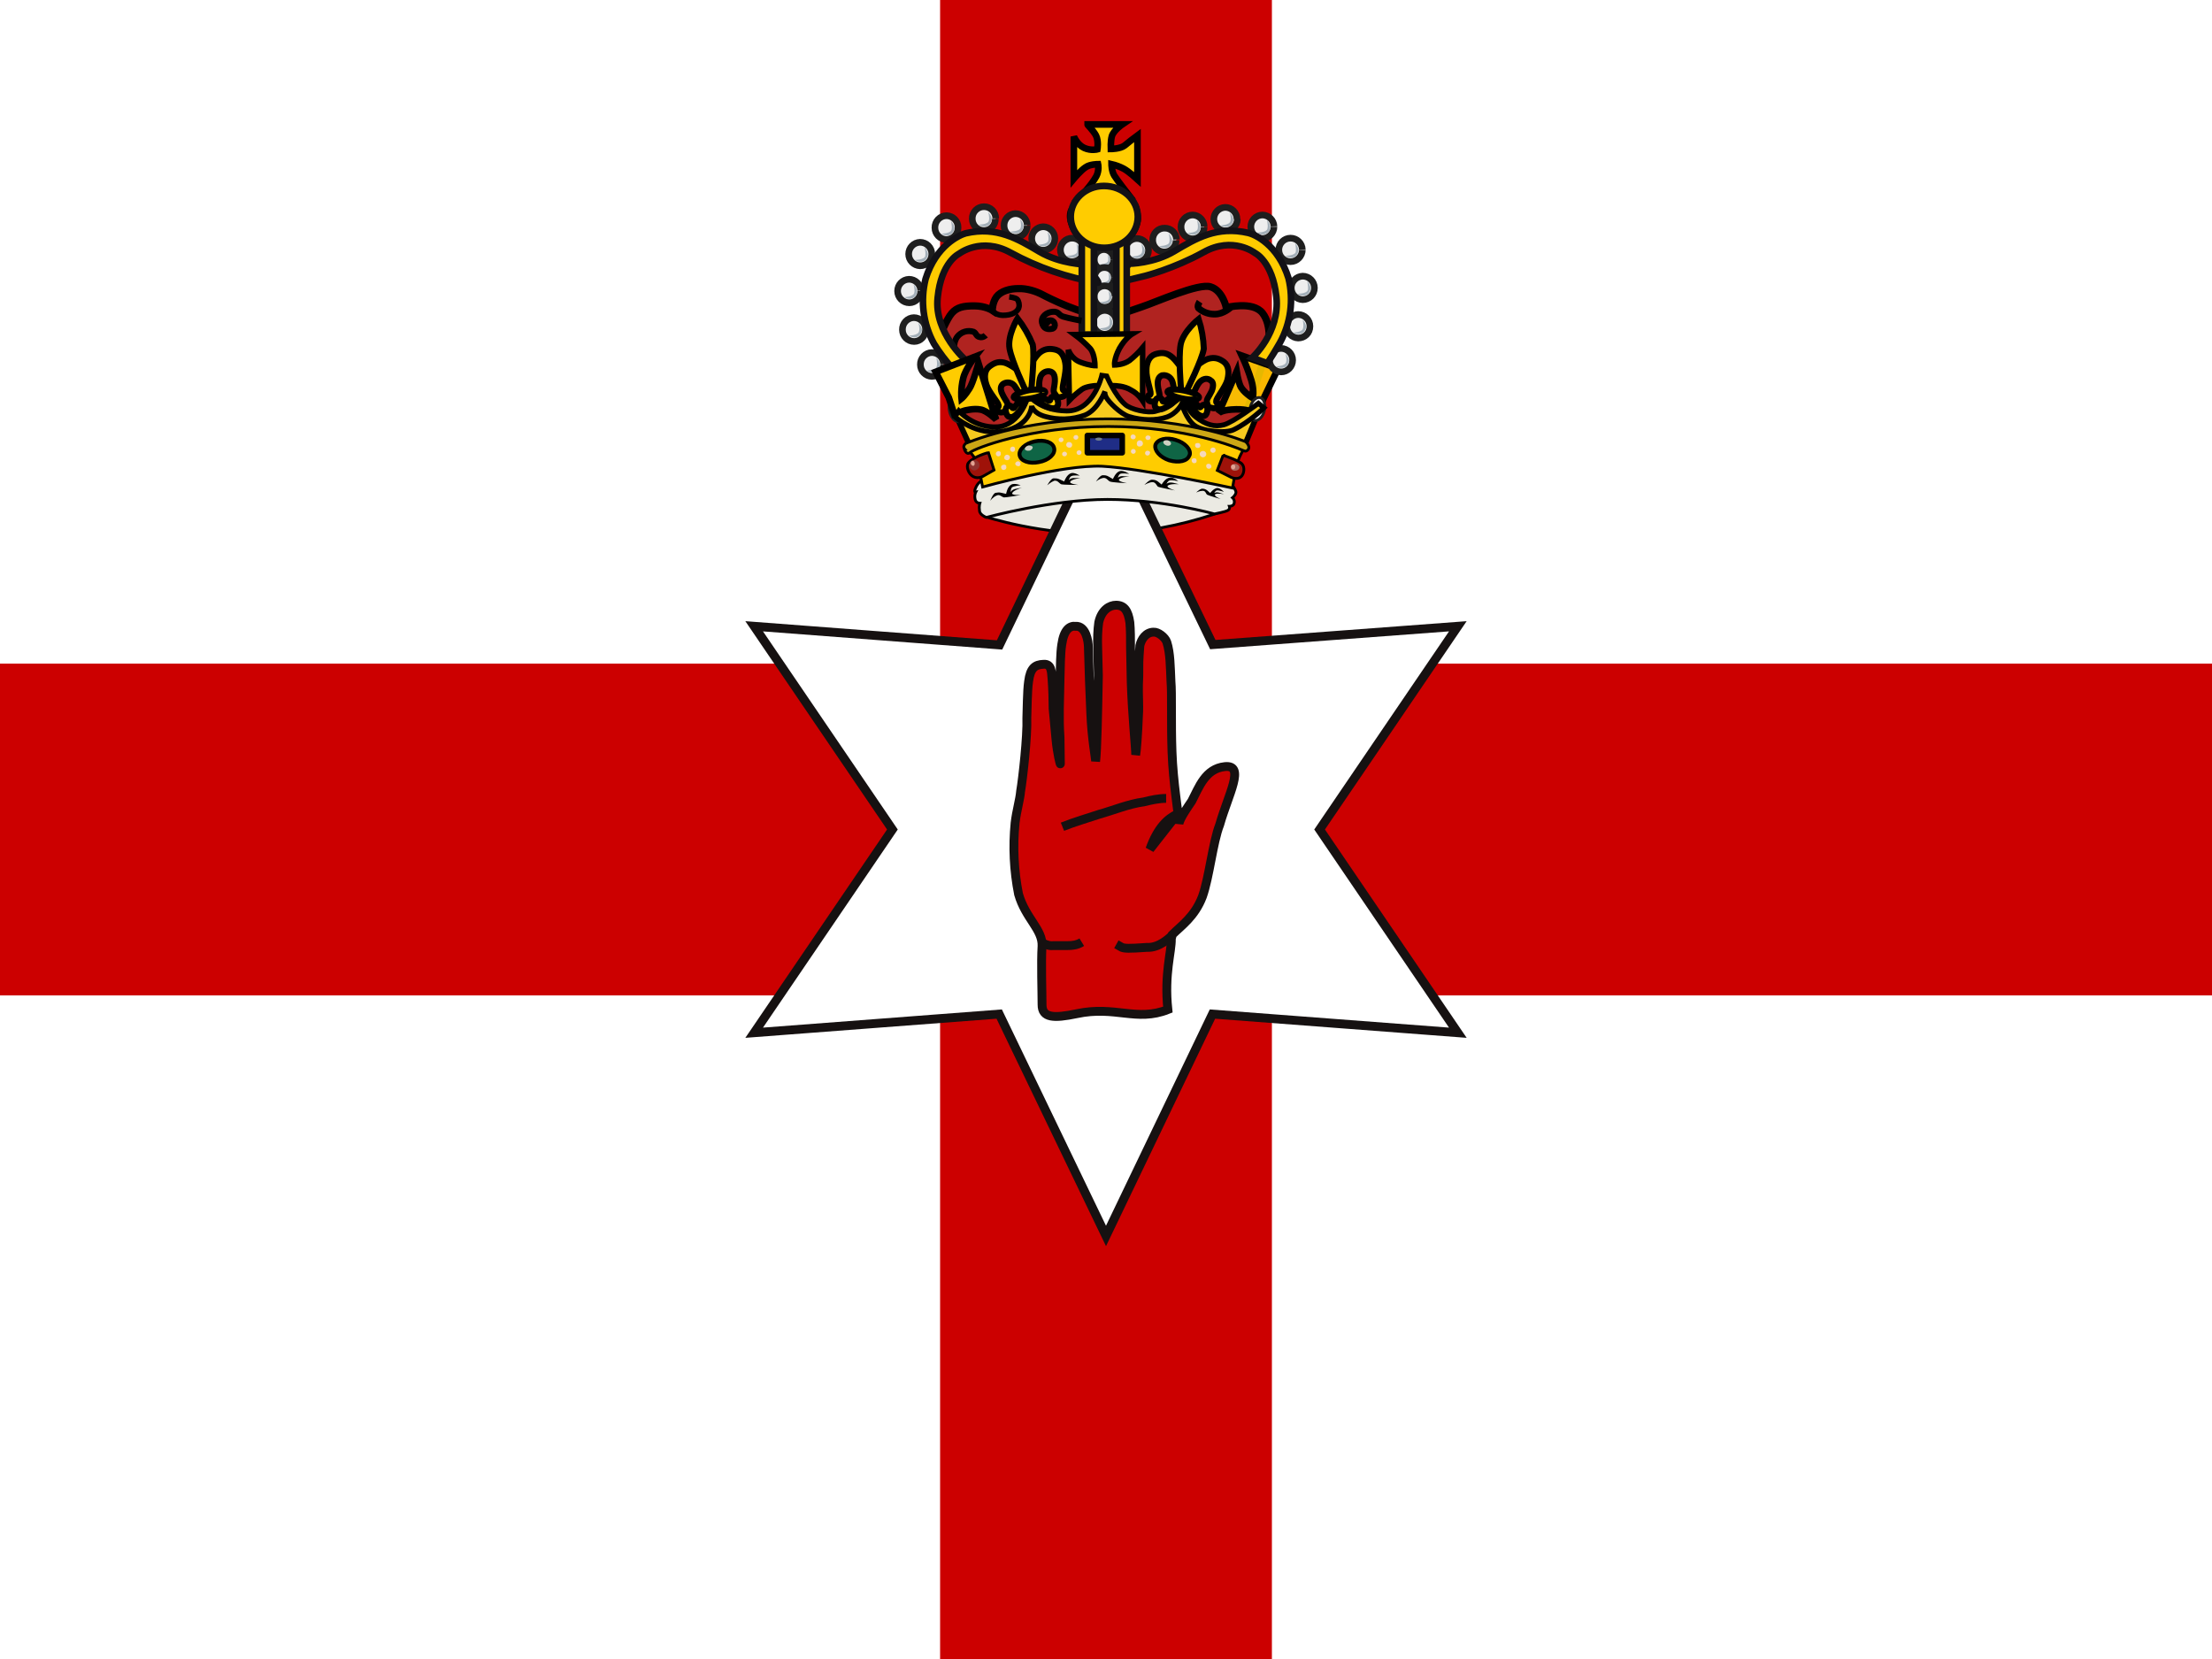 <?xml version="1.0" encoding="UTF-8"?>
<svg width="200px" height="150px" viewBox="0 0 200 150" version="1.1" xmlns="http://www.w3.org/2000/svg" xmlns:xlink="http://www.w3.org/1999/xlink">
    <!-- Generator: Sketch 52.5 (67469) - http://www.bohemiancoding.com/sketch -->
    <title>gb-nir</title>
    <desc>Created with Sketch.</desc>
    <g id="Flags" stroke="none" stroke-width="1" fill="none" fill-rule="evenodd">
        <g id="Europe" transform="translate(-730, -650)">
            <g id="gb-nir" transform="translate(730, 650)">
                <rect id="Rectangle" fill="#FFFFFF" fill-rule="nonzero" x="0" y="0" width="200" height="150"></rect>
                <rect id="Rectangle" fill="#FFFFFF" x="0" y="0" width="1" height="1"></rect>
                <rect id="a" fill="#CC0000" x="0" y="60" width="200" height="30"></rect>
                <g id="a-link" transform="translate(100, 75) rotate(90) translate(-100, -75) translate(25, 60)" fill="#CC0000">
                    <rect id="a" x="0" y="0" width="150" height="30"></rect>
                </g>
                <path d="M111,45.812 C111.938,44.312 111.375,43.312 109.938,43.031 C109.938,43.031 105.281,44.531 100.25,44.688 C95.25,44.844 89.312,43.438 89.312,43.438 C88.219,44.094 88.469,45.688 89,46.688 C89,46.688 94.25,48.438 100.25,48.25 C103.45,48.114 106.615,47.536 109.656,46.531 C110.812,46.156 111,45.844 111,45.812 Z" id="Path" stroke="#000000" stroke-width="0.25" fill="#EBEAE3"></path>
                <polygon id="Path" stroke="#161111" stroke-width="0.8" fill="#FFFFFF" points="100 111.75 90.344 91.688 68.188 93.375 80.688 75 68.188 56.625 90.375 58.312 100 38.281 109.656 58.281 131.812 56.625 119.312 75 131.812 93.375 109.625 91.688"></polygon>
                <path d="M99.844,38.188 C111.969,40.188 111.531,40.75 111.531,40.75 L114.688,31.312 C114.688,31.312 115.031,29.438 114.156,28.312 C113.281,27.188 110.875,27.812 110.875,27.812 C110.875,27.812 110.562,26.281 109.469,25.938 C108.406,25.562 104.469,27.344 103.219,27.75 C101.969,28.156 101.344,28.531 99.625,28.5 C97.906,28.5 94.812,26.938 94.219,26.625 C93.688,26.344 92.844,26.062 92.062,26.094 C91.312,26.094 90.5,26.312 90.094,26.844 C89.719,27.375 89.719,28.062 89.719,28.062 C89.719,28.062 89.094,27.656 88.094,27.656 C87.094,27.656 86.531,27.781 86.062,28.312 C85.594,28.844 85,30.344 85,30.344 L86.125,32.906 L86.188,36.438 L88.531,40.188 L99.844,38.188 Z" id="Path" stroke="#000000" stroke-width="0.65" fill="#B02320"></path>
                <path d="M111.156,43.531 C111.156,43.531 111.781,44.25 111.75,44.531 C111.719,44.781 111.438,45 111.438,45 C111.438,45 111.656,45.188 111.594,45.469 C111.562,45.781 111.156,45.781 111.156,45.781 C111.156,45.781 111.25,46.031 111,46.156 C110.781,46.281 109.812,46.469 109.812,46.469 C109.812,46.469 105.125,45.156 100.125,45.156 C95.125,45.156 89.188,46.781 89.188,46.781 C89.188,46.781 88.562,46.562 88.562,46.156 C88.5,45.781 88.594,45.5 88.594,45.5 C88.594,45.5 88.281,45.5 88.188,45.219 C88.062,44.812 88.219,44.5 88.219,44.5 C88.219,44.5 88,44.562 88.25,44.031 C88.438,43.625 88.719,43.5 88.719,43.5 C88.719,43.5 93.969,41.625 99.969,41.594 C105.938,41.594 111.156,43.469 111.156,43.531 Z" id="Path" stroke="#000000" stroke-width="0.25" fill="#EBEAE3"></path>
                <path d="M86.312,31.719 C86.312,31.719 86.125,31.031 86.562,30.438 C86.913,29.999 87.498,29.825 88.031,30 C88.281,30.125 88.25,30.406 88.562,30.469 C88.875,30.562 89.125,30.312 89.125,30.312" id="Path" stroke="#000000" stroke-width="0.55"></path>
                <path d="M115.562,33.312 L113.75,37.062 L113.031,37.188 C113.031,37.188 112.594,36.938 111.344,37.031 C110.469,37.094 110.188,37.344 110.188,37.344 L111.812,33.594 C111.812,33.594 111.938,34.375 112.125,34.844 C112.375,35.469 113.281,36 113.281,36 C113.281,36 113.406,35.281 113.156,34.438 C112.918,33.658 112.626,32.895 112.281,32.156 L115.562,33.312 Z" id="Path" stroke="#000000" stroke-width="0.6" fill-opacity="0.9" fill="#FFCC00"></path>
                <polygon id="Path" stroke="#121116" stroke-width="0.6" fill="#121116" stroke-linejoin="round" points="98.906 21.625 100.938 21.625 100.938 30.281 98.906 30.281"></polygon>
                <path d="M86.438,37.562 L87.719,40.375 C87.719,40.375 93.312,38.188 99.875,38.25 C109.719,38.312 112.531,40.281 112.531,40.281 L113.969,36.812 L112.875,37.438 L111.75,38.156 L110.5,38.625 L108.938,38.531 L107.562,37.531 L106.875,36.062 L105.719,37.125 L103.656,37.562 L101.656,37.062 L99.906,34.844 C99.906,34.844 98.594,37.312 96.906,37.469 C94.5,37.656 93.125,36.312 93.125,36.312 C93.125,36.312 92.219,38.312 90.75,38.656 C88.406,39.25 86.469,37.562 86.438,37.562 Z" id="Path" stroke="#000000" stroke-width="0.5" fill="#F6CA1F"></path>
                <g id="Group" transform="translate(80.938, 18.438)">
                    <path d="M27.938,2.094 C27.938,2.656 27.5,3.156 26.906,3.156 C26.624,3.156 26.354,3.044 26.155,2.845 C25.956,2.646 25.844,2.376 25.844,2.094 C25.835,1.807 25.944,1.528 26.144,1.322 C26.344,1.116 26.619,1 26.906,1 C27.481,1.017 27.938,1.488 27.938,2.062" id="Path" stroke="#1E1E1E" stroke-width="0.6" fill="#EEEEEE" stroke-linejoin="round"></path>
                    <path d="M26.406,2.625 C26.406,2.625 27.25,2.625 27.344,2.281 C27.438,1.906 27.281,1.469 27.281,1.469 C27.281,1.469 27.688,1.906 27.594,2.25 C27.469,2.594 27.344,2.688 27.062,2.781 C26.842,2.805 26.621,2.749 26.438,2.625 L26.406,2.625 Z" id="Path" fill="#A3AFB8"></path>
                    <path d="M25.406,3.281 C25.406,3.844 24.938,4.344 24.344,4.344 C24.062,4.344 23.792,4.232 23.592,4.033 C23.393,3.833 23.281,3.563 23.281,3.281 C23.273,2.989 23.385,2.705 23.592,2.498 C23.799,2.291 24.082,2.179 24.375,2.188 C24.95,2.187 25.421,2.644 25.438,3.219" id="Path" stroke="#1E1E1E" stroke-width="0.6" fill="#EEEEEE" stroke-linejoin="round"></path>
                    <path d="M23.844,3.812 C23.844,3.812 24.719,3.812 24.781,3.469 C24.875,3.125 24.719,2.656 24.719,2.656 C24.719,2.656 25.125,3.125 25.031,3.469 C24.906,3.781 24.781,3.906 24.5,3.969 C24.28,3.992 24.058,3.937 23.875,3.812 L23.844,3.812 Z" id="Path" fill="#A3AFB8"></path>
                    <path d="M30.938,1.375 C30.938,1.969 30.438,2.438 29.875,2.438 C29.288,2.438 28.812,1.962 28.812,1.375 C28.812,0.8 29.269,0.329 29.844,0.312 C30.431,0.312 30.906,0.788 30.906,1.375" id="Path" stroke="#1E1E1E" stroke-width="0.6" fill="#EEEEEE" stroke-linejoin="round"></path>
                    <path d="M29.375,1.938 C29.375,1.938 30.219,1.938 30.312,1.562 C30.406,1.219 30.25,0.781 30.25,0.781 C30.25,0.781 30.656,1.219 30.562,1.562 C30.438,1.906 30.312,2 30.031,2.062 C29.815,2.095 29.594,2.051 29.406,1.938 L29.375,1.938 Z" id="Path" fill="#A3AFB8"></path>
                    <path d="M34.25,2.062 C34.25,2.625 33.781,3.125 33.219,3.125 C32.632,3.125 32.156,2.649 32.156,2.062 C32.156,1.476 32.632,1 33.219,1 C33.781,1.016 34.234,1.469 34.25,2.031" id="Path" stroke="#1E1E1E" stroke-width="0.6" fill="#EEEEEE" stroke-linejoin="round"></path>
                    <path d="M32.719,2.594 C32.719,2.594 33.562,2.594 33.656,2.25 C33.75,1.875 33.594,1.438 33.594,1.438 C33.594,1.438 34,1.875 33.906,2.25 C33.781,2.562 33.656,2.656 33.375,2.75 C33.144,2.781 32.911,2.725 32.719,2.594 Z" id="Path" fill="#A3AFB8"></path>
                    <path d="M36.812,4.156 C36.812,4.719 36.344,5.219 35.75,5.219 C35.163,5.219 34.688,4.743 34.688,4.156 C34.688,3.569 35.163,3.094 35.75,3.094 C36.325,3.094 36.796,3.55 36.812,4.125" id="Path" stroke="#1E1E1E" stroke-width="0.6" fill="#EEEEEE" stroke-linejoin="round"></path>
                    <path d="M35.281,4.688 C35.281,4.688 36.125,4.688 36.219,4.344 C36.281,4 36.156,3.531 36.156,3.531 C36.156,3.531 36.562,4 36.438,4.344 C36.312,4.656 36.219,4.781 35.906,4.844 C35.719,4.875 35.438,4.812 35.281,4.688 Z" id="Path" fill="#A3AFB8"></path>
                    <path d="M37.906,7.594 C37.906,8.188 37.438,8.656 36.844,8.656 C36.269,8.639 35.812,8.169 35.812,7.594 C35.812,7.019 36.269,6.548 36.844,6.531 C37.431,6.531 37.906,7.007 37.906,7.594" id="Path" stroke="#1E1E1E" stroke-width="0.6" fill="#EEEEEE" stroke-linejoin="round"></path>
                    <path d="M36.375,8.125 C36.375,8.125 37.219,8.125 37.312,7.781 C37.375,7.438 37.25,6.969 37.25,6.969 C37.25,6.969 37.656,7.438 37.531,7.781 C37.406,8.094 37.312,8.219 37,8.281 C36.78,8.305 36.558,8.249 36.375,8.125 Z" id="Path" fill="#A3AFB8"></path>
                    <path d="M37.5,11.062 C37.5,11.688 37.031,12.125 36.438,12.125 C35.875,12.109 35.423,11.656 35.406,11.094 C35.398,10.812 35.502,10.538 35.695,10.333 C35.889,10.128 36.156,10.008 36.438,10 C37.024,10 37.5,10.476 37.5,11.062" id="Path" stroke="#1E1E1E" stroke-width="0.6" fill="#EEEEEE" stroke-linejoin="round"></path>
                    <path d="M35.938,11.625 C35.938,11.625 36.812,11.625 36.875,11.25 C36.969,10.938 36.844,10.469 36.844,10.469 C36.844,10.469 37.25,10.906 37.125,11.25 C37,11.594 36.906,11.688 36.594,11.75 C36.377,11.783 36.156,11.738 35.969,11.625 L35.938,11.625 Z" id="Path" fill="#A3AFB8"></path>
                    <path d="M35.938,14.125 C35.938,14.719 35.469,15.188 34.906,15.188 C34.319,15.188 33.844,14.712 33.844,14.125 C33.844,13.538 34.319,13.062 34.906,13.062 C35.481,13.079 35.938,13.55 35.938,14.125" id="Path" stroke="#1E1E1E" stroke-width="0.6" fill="#EEEEEE" stroke-linejoin="round"></path>
                    <path d="M34.406,14.688 C34.406,14.688 35.25,14.688 35.344,14.312 C35.438,14 35.281,13.531 35.281,13.531 C35.281,13.531 35.688,13.969 35.594,14.312 C35.469,14.656 35.344,14.75 35.062,14.812 C34.846,14.845 34.625,14.801 34.438,14.688 L34.406,14.688 Z" id="Path" fill="#A3AFB8"></path>
                    <path d="M22.906,4.188 C22.906,4.781 22.438,5.25 21.875,5.25 C21.288,5.25 20.812,4.774 20.812,4.188 C20.812,3.613 21.269,3.142 21.844,3.125 C22.431,3.125 22.906,3.601 22.906,4.188" id="Path" stroke="#1E1E1E" stroke-width="0.6" fill="#EEEEEE" stroke-linejoin="round"></path>
                    <path d="M21.375,4.75 C21.375,4.75 22.219,4.75 22.312,4.375 C22.406,4.031 22.25,3.594 22.25,3.594 C22.25,3.594 22.656,4.031 22.562,4.375 C22.438,4.719 22.312,4.812 22.031,4.875 C21.812,4.938 21.531,4.875 21.375,4.75 Z" id="Path" fill="#A3AFB8"></path>
                    <g transform="translate(17.812, 2.812)" id="Path">
                        <path d="M1.906,1.094 C1.915,1.331 1.826,1.562 1.661,1.733 C1.496,1.904 1.269,2 1.031,2 C0.794,2 0.566,1.904 0.401,1.733 C0.236,1.562 0.148,1.331 0.156,1.094 C0.156,0.611 0.548,0.219 1.031,0.219 C1.514,0.219 1.906,0.611 1.906,1.094" stroke="#1E1E1E" stroke-width="0.6" fill="#EEEEEE" stroke-linejoin="round"></path>
                        <path d="M0.625,1.562 C0.625,1.562 1.344,1.562 1.406,1.25 C1.5,0.969 1.375,0.625 1.375,0.625 C1.375,0.625 1.688,0.969 1.625,1.25 C1.5,1.562 1.406,1.625 1.188,1.688 C0.991,1.719 0.79,1.674 0.625,1.562 Z" fill="#A3AFB8"></path>
                    </g>
                    <g transform="translate(17.812, 4.062)" id="Path">
                        <path d="M1.938,0.938 C1.955,1.18 1.87,1.419 1.704,1.597 C1.538,1.775 1.306,1.876 1.062,1.875 C0.819,1.876 0.587,1.775 0.421,1.597 C0.255,1.419 0.17,1.18 0.188,0.938 C0.188,0.454 0.579,0.062 1.062,0.062 C1.295,0.062 1.517,0.155 1.681,0.319 C1.845,0.483 1.938,0.705 1.938,0.938" stroke="#1E1E1E" stroke-width="0.6" fill="#EEEEEE" stroke-linejoin="round"></path>
                        <path d="M0.625,1.406 C0.625,1.406 1.344,1.406 1.438,1.094 C1.5,0.844 1.375,0.469 1.375,0.469 C1.375,0.469 1.688,0.844 1.625,1.094 C1.531,1.406 1.438,1.469 1.188,1.531 C1.001,1.555 0.813,1.51 0.656,1.406 L0.625,1.406 Z" fill="#A3AFB8"></path>
                    </g>
                    <g transform="translate(17.812, 5.625)" id="Path">
                        <path d="M2,1.031 C2,1.514 1.608,1.906 1.125,1.906 C0.888,1.915 0.657,1.826 0.486,1.661 C0.315,1.496 0.219,1.269 0.219,1.031 C0.21,0.788 0.303,0.553 0.474,0.381 C0.646,0.209 0.882,0.116 1.125,0.125 C1.363,0.125 1.59,0.221 1.755,0.392 C1.92,0.563 2.008,0.794 2,1.031" stroke="#1E1E1E" stroke-width="0.6" fill="#EEEEEE" stroke-linejoin="round"></path>
                        <path d="M0.719,1.5 C0.719,1.5 1.406,1.5 1.5,1.188 C1.562,0.875 1.438,0.531 1.438,0.531 C1.438,0.531 1.75,0.906 1.688,1.156 C1.594,1.469 1.5,1.562 1.25,1.594 C1.067,1.627 0.879,1.593 0.719,1.5 Z" fill="#A3AFB8"></path>
                    </g>
                    <g transform="translate(17.812, 7.188)" id="Path">
                        <path d="M2.094,1.188 C2.102,1.442 2.007,1.688 1.83,1.871 C1.654,2.053 1.41,2.156 1.156,2.156 C0.902,2.165 0.656,2.07 0.473,1.893 C0.29,1.716 0.187,1.473 0.188,1.219 C0.17,0.959 0.261,0.705 0.439,0.515 C0.617,0.325 0.865,0.218 1.125,0.219 C1.379,0.219 1.622,0.322 1.799,0.504 C1.976,0.687 2.071,0.933 2.062,1.188" stroke="#1E1E1E" stroke-width="0.6" fill="#EEEEEE" stroke-linejoin="round"></path>
                        <path d="M0.688,1.688 C0.688,1.688 1.469,1.688 1.531,1.375 C1.594,1.062 1.469,0.656 1.469,0.656 C1.469,0.656 1.844,1.062 1.75,1.375 C1.625,1.688 1.531,1.75 1.281,1.812 C1.075,1.849 0.862,1.804 0.688,1.688 Z" fill="#A3AFB8"></path>
                    </g>
                    <path d="M20,10.719 C20,11.281 19.531,11.781 18.938,11.781 C18.363,11.764 17.906,11.294 17.906,10.719 C17.898,10.437 18.002,10.163 18.195,9.958 C18.389,9.753 18.656,9.633 18.938,9.625 C19.219,9.625 19.49,9.737 19.689,9.936 C19.888,10.135 20,10.406 20,10.688" id="Path" stroke="#1E1E1E" stroke-width="0.6" fill="#EEEEEE" stroke-linejoin="round"></path>
                    <path d="M18.438,11.25 C18.438,11.25 19.312,11.25 19.375,10.906 C19.469,10.562 19.344,10.094 19.344,10.094 C19.344,10.094 19.75,10.562 19.625,10.906 C19.5,11.219 19.406,11.344 19.094,11.406 C18.874,11.43 18.652,11.374 18.469,11.25 L18.438,11.25 Z" id="Path" fill="#A3AFB8"></path>
                    <g transform="translate(17.812, 14.375)" id="Path">
                        <path d="M2.094,1.094 C2.094,1.656 1.656,2.094 1.094,2.094 C0.541,2.094 0.094,1.646 0.094,1.094 C0.094,0.562 0.531,0.094 1.094,0.094 C1.646,0.094 2.094,0.541 2.094,1.094" stroke="#1E1E1E" stroke-width="0.6" fill="#EEEEEE" stroke-linejoin="round"></path>
                        <path d="M0.625,1.625 C0.625,1.625 1.438,1.625 1.5,1.281 C1.594,0.969 1.469,0.531 1.469,0.531 C1.469,0.531 1.844,0.938 1.719,1.281 C1.625,1.594 1.5,1.688 1.25,1.75 C1.062,1.781 0.781,1.719 0.625,1.625 Z" fill="#A3AFB8"></path>
                    </g>
                    <path d="M17.062,4.156 C17.062,4.75 16.562,5.219 16,5.219 C15.413,5.219 14.938,4.743 14.938,4.156 C14.938,3.569 15.413,3.094 16,3.094 C16.282,3.094 16.552,3.206 16.751,3.405 C16.951,3.604 17.062,3.874 17.062,4.156" id="Path" stroke="#1E1E1E" stroke-width="0.6" fill="#EEEEEE" stroke-linejoin="round"></path>
                    <path d="M15.5,4.688 C15.5,4.688 16.344,4.688 16.438,4.375 C16.531,4 16.375,3.562 16.375,3.562 C16.375,3.562 16.781,4 16.688,4.344 C16.562,4.688 16.438,4.781 16.156,4.844 C15.94,4.876 15.719,4.832 15.531,4.719 L15.5,4.688 Z" id="Path" fill="#A3AFB8"></path>
                    <path d="M14.438,3.125 C14.438,3.719 13.969,4.188 13.375,4.188 C12.8,4.171 12.344,3.7 12.344,3.125 C12.344,2.55 12.8,2.079 13.375,2.062 C13.962,2.062 14.438,2.538 14.438,3.125" id="Path" stroke="#1E1E1E" stroke-width="0.6" fill="#EEEEEE" stroke-linejoin="round"></path>
                    <path d="M12.906,3.688 C12.906,3.688 13.75,3.688 13.844,3.312 C13.906,3 13.781,2.531 13.781,2.531 C13.781,2.531 14.188,2.969 14.094,3.312 C13.938,3.656 13.844,3.75 13.531,3.812 C13.344,3.875 13.062,3.812 12.906,3.688 Z" id="Path" fill="#A3AFB8"></path>
                    <path d="M11.938,1.969 C11.938,2.531 11.469,3.031 10.906,3.031 C10.319,3.031 9.844,2.556 9.844,1.969 C9.835,1.687 9.939,1.413 10.133,1.208 C10.326,1.003 10.593,0.883 10.875,0.875 C11.462,0.875 11.938,1.351 11.938,1.938" id="Path" stroke="#1E1E1E" stroke-width="0.6" fill="#EEEEEE" stroke-linejoin="round"></path>
                    <path d="M10.406,2.5 C10.406,2.5 11.25,2.5 11.344,2.156 C11.438,1.812 11.281,1.344 11.281,1.344 C11.281,1.344 11.688,1.812 11.594,2.156 C11.469,2.469 11.344,2.594 11.062,2.656 C10.832,2.687 10.598,2.632 10.406,2.5 Z" id="Path" fill="#A3AFB8"></path>
                    <path d="M9.062,1.344 C9.062,1.938 8.625,2.406 8.031,2.406 C7.444,2.406 6.969,1.931 6.969,1.344 C6.96,1.057 7.069,0.778 7.269,0.572 C7.469,0.366 7.744,0.25 8.031,0.25 C8.618,0.25 9.094,0.726 9.094,1.312" id="Path" stroke="#1E1E1E" stroke-width="0.6" fill="#EEEEEE" stroke-linejoin="round"></path>
                    <path d="M7.531,1.875 C7.531,1.875 8.375,1.875 8.469,1.531 C8.562,1.188 8.406,0.719 8.406,0.719 C8.406,0.719 8.812,1.188 8.719,1.531 C8.594,1.844 8.469,1.969 8.188,2.031 C7.967,2.055 7.746,1.999 7.562,1.875 L7.531,1.875 Z" id="Path" fill="#A3AFB8"></path>
                    <path d="M5.688,2.125 C5.688,2.75 5.219,3.188 4.656,3.219 C4.069,3.219 3.594,2.743 3.594,2.156 C3.585,1.869 3.694,1.591 3.894,1.385 C4.094,1.179 4.369,1.062 4.656,1.062 C5.231,1.079 5.688,1.55 5.688,2.125" id="Path" stroke="#1E1E1E" stroke-width="0.6" fill="#EEEEEE" stroke-linejoin="round"></path>
                    <path d="M4.156,2.688 C4.156,2.688 5,2.688 5.094,2.344 C5.188,1.969 5.031,1.531 5.031,1.531 C5.031,1.531 5.438,1.969 5.344,2.312 C5.219,2.656 5.094,2.75 4.812,2.844 C4.592,2.867 4.371,2.812 4.188,2.688 L4.156,2.688 Z" id="Path" fill="#A3AFB8"></path>
                    <path d="M3.312,4.531 C3.312,5.125 2.844,5.594 2.25,5.594 C1.675,5.577 1.219,5.106 1.219,4.531 C1.219,3.956 1.675,3.486 2.25,3.469 C2.837,3.469 3.312,3.944 3.312,4.531" id="Path" stroke="#1E1E1E" stroke-width="0.6" fill="#EEEEEE" stroke-linejoin="round"></path>
                    <path d="M1.781,5.062 C1.781,5.062 2.625,5.062 2.719,4.719 C2.781,4.375 2.656,3.906 2.656,3.906 C2.656,3.906 3.062,4.375 2.938,4.719 C2.812,5.031 2.719,5.156 2.406,5.219 C2.186,5.242 1.965,5.187 1.781,5.062 Z" id="Path" fill="#A3AFB8"></path>
                    <path d="M2.312,7.875 C2.312,8.469 1.844,8.938 1.281,8.938 C0.694,8.938 0.219,8.462 0.219,7.875 C0.219,7.3 0.675,6.829 1.25,6.812 C1.825,6.812 2.296,7.269 2.312,7.844" id="Path" stroke="#1E1E1E" stroke-width="0.6" fill="#EEEEEE" stroke-linejoin="round"></path>
                    <path d="M0.781,8.438 C0.781,8.438 1.625,8.406 1.719,8.062 C1.812,7.719 1.656,7.25 1.656,7.25 C1.656,7.25 2.062,7.719 1.969,8.062 C1.844,8.375 1.719,8.5 1.438,8.562 C1.207,8.594 0.973,8.538 0.781,8.406 L0.781,8.438 Z" id="Path" fill="#A3AFB8"></path>
                    <path d="M2.75,11.344 C2.75,11.969 2.281,12.438 1.719,12.438 C1.132,12.438 0.656,11.962 0.656,11.375 C0.648,11.093 0.752,10.82 0.945,10.614 C1.139,10.409 1.406,10.289 1.688,10.281 C2.274,10.281 2.75,10.757 2.75,11.344" id="Path" stroke="#1E1E1E" stroke-width="0.6" fill="#EEEEEE" stroke-linejoin="round"></path>
                    <path d="M1.219,11.906 C1.219,11.906 2.062,11.906 2.156,11.531 C2.25,11.219 2.094,10.75 2.094,10.75 C2.094,10.75 2.5,11.188 2.406,11.531 C2.281,11.875 2.156,11.969 1.875,12.062 C1.655,12.086 1.433,12.031 1.25,11.906 L1.219,11.906 Z" id="Path" fill="#A3AFB8"></path>
                    <path d="M4.375,14.531 C4.375,15.094 3.906,15.594 3.312,15.594 C2.738,15.577 2.281,15.106 2.281,14.531 C2.273,14.249 2.377,13.976 2.57,13.771 C2.764,13.566 3.031,13.446 3.312,13.438 C3.594,13.438 3.865,13.549 4.064,13.749 C4.263,13.948 4.375,14.218 4.375,14.5" id="Path" stroke="#1E1E1E" stroke-width="0.6" fill="#EEEEEE" stroke-linejoin="round"></path>
                    <path d="M2.812,15.062 C2.812,15.062 3.688,15.062 3.75,14.719 C3.844,14.375 3.719,13.906 3.719,13.906 C3.719,13.906 4.125,14.344 4.031,14.688 C3.875,15.031 3.781,15.125 3.5,15.219 C3.269,15.25 3.036,15.194 2.844,15.062 L2.812,15.062 Z" id="Path" fill="#A3AFB8"></path>
                    <g transform="translate(4.375, 17.188)" id="Path">
                        <path d="M1.852,1.477 C1.852,2.056 1.56,2.528 1.197,2.536 C0.83,2.536 0.533,2.062 0.533,1.477 C0.533,0.898 0.824,0.427 1.187,0.418 C1.554,0.418 1.852,0.892 1.852,1.477" stroke="#1E1E1E" stroke-width="0.25" fill="#EEEEEE" stroke-linejoin="round" transform="translate(1.192, 1.477) rotate(-15) translate(-1.192, -1.477) "></path>
                        <path d="M1.031,2.094 C1.031,2.094 1.531,1.938 1.5,1.594 C1.5,1.25 1.281,0.844 1.281,0.844 C1.281,0.844 1.625,1.188 1.656,1.562 C1.656,1.875 1.625,2 1.469,2.125 C1.375,2.188 1.156,2.188 1.031,2.094 Z" fill="#A3AFB8"></path>
                    </g>
                    <g transform="translate(31.562, 17.188)" id="Path">
                        <path d="M1.84,1.352 C1.84,1.931 1.548,2.403 1.185,2.412 C0.818,2.412 0.521,1.937 0.521,1.352 C0.521,0.773 0.812,0.302 1.175,0.293 C1.542,0.293 1.84,0.767 1.84,1.352" stroke="#1E1E1E" stroke-width="0.25" fill="#EEEEEE" stroke-linejoin="round" transform="translate(1.18, 1.352) rotate(13.867) translate(-1.18, -1.352) "></path>
                        <path d="M0.719,1.812 C0.719,1.812 1.25,1.938 1.375,1.594 C1.531,1.281 1.531,0.812 1.531,0.812 C1.531,0.812 1.688,1.312 1.531,1.625 C1.375,1.938 1.281,2.031 1.094,2.031 C0.969,2.062 0.781,1.938 0.719,1.812 Z" fill="#A3AFB8"></path>
                    </g>
                </g>
                <path d="M98.969,16.812 L99.062,18.594 C99.062,18.594 96.938,18.781 96.875,18.969 C96.438,19.906 97.344,21.156 97.344,21.156 C97.344,21.156 98.062,20.594 99.844,20.594 C101.562,20.594 102.438,21.031 102.438,21.031 C102.438,21.031 102.875,20.312 102.875,19.781 C102.875,19.25 102.688,18.719 102.688,18.719 L101.562,18.594 L100.781,18.594 L100.719,16.781 L98.969,16.812 Z" id="Path" stroke="#000000" stroke-width="0.6" fill="#B3A192"></path>
                <path d="M102,19.562 C102,19.781 101.812,19.938 101.625,19.938 C101.406,19.938 101.219,19.781 101.219,19.594 C101.219,19.375 101.406,19.219 101.594,19.219 C101.812,19.219 101.969,19.375 102,19.562 M102.844,19.781 C102.844,19.969 102.688,20.156 102.469,20.156 C102.25,20.156 102.062,19.969 102.062,19.781 C102.062,19.562 102.25,19.406 102.469,19.406 C102.688,19.406 102.844,19.562 102.844,19.781 M101.125,19.562 C101.125,19.75 100.938,19.938 100.75,19.938 C100.531,19.938 100.375,19.75 100.375,19.562 C100.375,19.375 100.531,19.188 100.719,19.188 C100.938,19.188 101.125,19.375 101.125,19.562 M99.375,19.562 C99.375,19.781 99.188,19.969 98.969,19.969 C98.75,19.969 98.594,19.781 98.594,19.594 C98.594,19.375 98.75,19.219 98.969,19.219 C99.188,19.219 99.375,19.375 99.375,19.594 M98.406,19.656 C98.406,19.844 98.219,20.031 98,20.031 C97.781,20.031 97.625,19.875 97.625,19.656 C97.625,19.438 97.781,19.281 98,19.281 C98.219,19.281 98.406,19.438 98.406,19.656 M100.188,18.562 C100.188,18.75 100.031,18.875 99.875,18.875 C99.782,18.894 99.685,18.87 99.612,18.809 C99.539,18.748 99.498,18.657 99.5,18.562 C99.5,18.375 99.656,18.25 99.844,18.25 C100.031,18.25 100.156,18.375 100.156,18.562 M100.156,17.094 C100.156,17.25 100.031,17.406 99.844,17.406 C99.671,17.406 99.531,17.266 99.531,17.094 C99.531,16.906 99.656,16.781 99.844,16.781 C100.031,16.781 100.156,16.906 100.156,17.094 M100.156,17.875 C100.156,18.062 100.031,18.188 99.844,18.188 C99.656,18.188 99.531,18.062 99.531,17.875 C99.531,17.719 99.656,17.562 99.844,17.562 C100.031,17.562 100.156,17.688 100.156,17.875 M97.406,19.906 C97.406,20.125 97.25,20.281 97.031,20.281 C96.844,20.281 96.656,20.125 96.656,19.906 C96.656,19.719 96.812,19.562 97.031,19.562 C97.25,19.562 97.406,19.719 97.406,19.906" id="Shape" stroke="#121116" stroke-width="0.3" fill="#F0DDCB" fill-rule="nonzero" stroke-linejoin="round"></path>
                <path d="M100.281,19.5 C100.281,19.719 100.094,19.875 99.844,19.875 C99.631,19.876 99.454,19.712 99.438,19.5 C99.438,19.281 99.625,19.094 99.844,19.094 C100.062,19.094 100.25,19.281 100.25,19.5" id="Path" stroke="#4D3126" stroke-width="0.3" fill="#916C68" stroke-linejoin="round"></path>
                <g id="Group" transform="translate(99.062, 13.125)">
                    <path d="M1.562,1.094 C1.563,1.513 1.232,1.858 0.812,1.875 C0.381,1.875 0.031,1.525 0.031,1.094 C0.023,0.881 0.101,0.674 0.249,0.521 C0.396,0.368 0.6,0.281 0.812,0.281 C1.244,0.281 1.594,0.631 1.594,1.062" id="Path" stroke="#1E1E1E" stroke-width="0.6" fill="#EEEEEE" stroke-linejoin="round"></path>
                    <path d="M0.438,1.5 C0.438,1.5 1.062,1.5 1.125,1.188 C1.188,0.969 1.094,0.625 1.094,0.625 C1.094,0.625 1.406,0.938 1.312,1.219 C1.219,1.469 1.125,1.531 0.938,1.594 C0.765,1.628 0.586,1.594 0.438,1.5 Z" id="Path" fill="#A3AFB8"></path>
                </g>
                <path d="M87.5,40.656 C87.5,40.656 88.188,41.312 88.375,41.906 C88.562,42.469 88.844,44.031 88.844,44.031 C88.844,44.031 96.094,42 99.656,42.156 C103.219,42.344 111.438,44.125 111.438,44.125 L111.75,42.344 C111.906,41.406 112.594,40.375 112.594,40.375 C112.594,40.375 104.75,37.938 99.781,38.188 C96.904,38.212 94.04,38.579 91.25,39.281 C89.989,39.709 88.738,40.167 87.5,40.656 Z" id="Path" stroke="#000000" stroke-width="0.25" fill="#FFCC00"></path>
                <path d="M98.344,11.25 L101.469,11.25 C101.469,11.25 100.688,11.781 100.531,12.312 C100.406,12.75 100.438,13.469 100.438,13.469 C100.438,13.469 101.281,13.469 101.688,13.156 C102.064,12.843 102.449,12.541 102.844,12.25 L102.844,16.219 C102.844,16.219 102.062,15.5 101.594,15.25 C101.248,15.068 100.881,14.931 100.5,14.844 C100.5,14.844 100.5,15.469 100.75,15.875 C101,16.281 102.094,17.688 102.094,17.688 L97.625,17.844 C97.625,17.844 98.688,16.75 99.125,15.938 C99.406,15.406 99.281,14.844 99.281,14.844 C99.281,14.844 98.531,14.844 98.156,15.125 C97.75,15.375 97.094,16.156 97.094,16.156 L97.094,12.344 C97.094,12.344 97.406,13.094 98.031,13.375 C98.656,13.656 99.219,13.5 99.219,13.5 C99.219,13.5 99.344,12.75 99.094,12.25 C98.844,11.781 98.281,11.25 98.344,11.281 L98.344,11.25 Z" id="Path" stroke="#000000" stroke-width="0.6" fill="#FFCC00"></path>
                <path d="M98.094,23.906 C98.094,23.906 95.875,23.875 93.969,22.75 C92.062,21.625 90.125,20.438 87.312,21.094 C86.75,21.25 84.625,22.188 83.688,25.219 C83.198,27.192 83.465,29.277 84.438,31.062 C84.948,31.886 85.534,32.66 86.188,33.375 L87.344,32.594 C87.344,32.594 84.438,30.094 84.781,26.906 C85.094,23.688 86.719,22.938 86.719,22.938 C86.719,22.938 88.719,21.375 91.375,22.844 C93.839,24.187 96.512,25.106 99.281,25.562 C99.469,25.531 98.031,23.875 98.094,23.906 Z" id="Path" stroke="#121116" stroke-width="0.6" fill="#FFCC00"></path>
                <path d="M85.781,35.938 L84.594,33.625 L88.156,32.25 C88.156,32.25 87.281,33.375 87.094,34.188 C86.844,35.188 86.938,36.031 86.938,36.031 C86.938,36.031 87.25,35.781 87.656,35.125 C87.969,34.656 88.469,32.844 88.469,32.844 L90.062,37.938 C90.062,37.938 89.25,37.125 88.656,37.031 C88.031,36.906 87.219,37.125 87.219,37.125 L86.281,37.438 L85.781,35.938 Z" id="Path" stroke="#000000" stroke-width="0.6" fill="#FFCC00"></path>
                <path d="M102.094,23.844 C102.094,23.844 104.312,23.844 106.219,22.688 C108.125,21.562 110.031,20.406 112.875,21.062 C113.438,21.188 115.562,22.125 116.5,25.156 C116.98,27.133 116.702,29.219 115.719,31 C115.362,31.626 114.987,32.24 114.594,32.844 L113.219,32.344 C113.219,32.344 115.75,30.062 115.406,26.844 C115.062,23.625 113.469,22.875 113.469,22.875 C113.469,22.875 111.469,21.312 108.812,22.812 C106.156,24.281 103.562,24.938 103.562,24.938 C103.562,24.938 101.125,25.562 100.906,25.5 C100.688,25.5 102.156,23.812 102.094,23.844 Z" id="Path" stroke="#121116" stroke-width="0.6" fill="#FFCC00"></path>
                <path d="M100.938,21.656 L101.875,21.656 L101.875,30.312 L100.938,30.312 L100.938,21.656 Z M97.812,21.594 L98.906,21.594 L98.906,30.25 L97.812,30.25 L97.812,21.594 Z" id="Shape" stroke="#121116" stroke-width="0.6" fill="#FFCC00" fill-rule="nonzero" stroke-linejoin="round"></path>
                <path d="M102.875,19.594 C102.875,21.156 101.531,22.406 99.844,22.406 C98.188,22.406 96.812,21.156 96.812,19.594 C96.812,18.062 98.156,16.812 99.812,16.812 C101.5,16.812 102.875,18.062 102.875,19.594" id="Path" stroke="#121116" stroke-width="0.6" fill="#FFCC00" stroke-linejoin="round"></path>
                <path d="M97.156,30.25 L102.375,30.188 C102.375,30.188 101.75,30.562 101.219,31.5 C100.719,32.438 100.781,33 100.781,33 C100.781,33 101.562,33 102.125,32.594 C102.559,32.25 102.957,31.863 103.312,31.438 L103.312,36.219 C103.312,36.219 102.906,35.594 102.281,35.281 C101.656,34.875 100.781,34.875 100.781,34.875 L99,34.875 C99,34.875 98.188,34.938 97.844,35.188 C97.431,35.488 97.044,35.822 96.688,36.188 L96.594,31.625 C96.594,31.625 96.844,32.438 97.688,32.75 C98.531,33.062 99,33.062 99,33.062 C99,33.062 99,32 98.562,31.5 C98.133,31.041 97.662,30.623 97.156,30.25 Z" id="Path" stroke="#000000" stroke-width="0.5" fill="#FFCC00"></path>
                <path d="M100.062,34 C100.062,34 100.812,35.781 101.719,36.562 C102.219,37.031 103.781,37.375 104.469,37.188 C106.031,36.781 107.156,35.531 107.156,35.531 C107.156,35.531 107.094,36.906 108.094,37.688 C109.062,38.438 109.844,38.625 110.656,38.406 C111.5,38.188 113.781,36.469 113.781,36.469 L114.281,36.875 C114.281,36.875 112.938,38.188 111.562,38.844 C110.844,39.219 108.656,39 107.969,38.438 C107.25,37.875 106.844,36.531 106.844,36.531 C106.844,36.531 106.406,37.406 105.469,37.719 C104.531,38.031 103.281,38.031 102.062,37.656 C101.281,37.406 100.219,36.312 100.031,35.938 C99.844,35.594 99.906,35.375 99.906,35.375 C99.906,35.375 99.281,37.062 98.094,37.531 C96.939,37.95 95.681,37.993 94.5,37.656 C93.375,37.344 93.281,36.688 93.281,36.688 C93.281,36.688 93.219,38.469 90.781,38.969 C88.281,39.469 86.344,37.688 86.344,37.688 L86.688,37.156 C86.688,37.156 88.062,38.719 90.188,38.594 C92.312,38.438 93,35.719 93,35.719 C93,35.719 93.938,37.125 96.438,37.156 C98.906,37.188 99.625,33.938 99.625,33.938 L100.062,34 Z" id="Path" stroke="#000000" stroke-width="0.45" fill="#F6CA1F"></path>
                <g id="Group" transform="translate(88.75, 28.75)" fill="#FFCC00" stroke="#000000" stroke-width="0.55">
                    <path d="M5.188,6.281 C5.188,6.281 5.188,5.438 5.406,5.156 C5.656,4.812 6.031,4.781 6.219,4.844 C6.438,4.906 6.656,5.094 6.625,5.719 C6.594,6.312 6.406,6.594 6.625,6.844 C6.781,7.062 6.812,7.219 7.156,7.156 C7.469,7.094 7.656,7 7.562,6.688 C7.469,6.375 7.406,6.688 7.344,6.438 C7.281,6.156 7.656,5 7.594,4.281 C7.531,3.594 7.281,3.031 6.719,2.875 C6.219,2.75 5.781,2.75 5.312,3.094 C4.875,3.406 4.281,4.5 4.281,4.5 L4.281,6.844 L5.219,6.781 L5.219,6.281 L5.188,6.281 Z" id="Path"></path>
                    <path d="M3.438,6.906 C3.438,6.906 3.062,6.125 2.812,5.969 C2.548,5.79 2.202,5.79 1.938,5.969 C1.75,6.125 1.625,6.406 1.906,6.938 C2.156,7.469 2.438,7.688 2.344,7.969 C2.281,8.25 2.344,8.406 2,8.5 C1.656,8.594 1.469,8.531 1.406,8.188 C1.344,7.875 1.594,8.188 1.531,7.875 C1.5,7.625 0.656,6.719 0.438,6.031 C0.219,5.375 0.25,4.75 0.688,4.406 C1.094,4.094 1.469,3.906 2.031,4.031 C2.594,4.156 3.562,4.938 3.562,4.938 L4.5,7.062 L3.625,7.375 L3.438,6.906 Z" id="Path"></path>
                    <path d="M3.25,0.031 C3.25,0.031 2.312,1.594 2.531,2.781 C2.75,3.969 3.969,6.531 3.969,6.531 L3.969,6.844 L4.656,6.781 L4.5,6.438 C4.5,6.438 4.812,3.375 4.625,2.406 C4.275,1.557 3.812,0.758 3.25,0.031 Z M4.719,7.125 C4.719,7.125 5.188,7.656 5.719,7.938 C6.344,8.219 6.594,8.25 6.812,8.031 C7,7.906 6.938,7.344 6.719,7.188 C6.531,7.031 6.281,7.125 6.25,7.281 C6.188,7.531 6.125,7.531 5.938,7.406 C5.625,7.281 5,6.875 5,6.875 L4.719,7.125 Z M4,7.25 C4,7.25 3.812,7.938 3.438,8.406 C3,8.906 2.781,9.031 2.5,8.938 C2.281,8.906 2.094,8.375 2.219,8.125 C2.344,7.906 2.594,7.875 2.688,8 C2.844,8.219 2.906,8.188 3.031,8 L3.656,7.156 L4,7.219 L4,7.25 Z" id="Shape" fill-rule="nonzero"></path>
                    <path d="M5.75,6.688 C5.812,6.875 5.188,7.156 4.406,7.281 C3.625,7.406 2.969,7.375 2.906,7.156 C2.906,6.969 3.5,6.688 4.281,6.531 C5.062,6.406 5.719,6.469 5.75,6.688" id="Path" stroke-linejoin="round"></path>
                </g>
                <g id="Group" transform="translate(103.438, 28.75)" fill="#FFCC00" stroke="#000000" stroke-width="0.55">
                    <path d="M4.562,6.625 C4.562,6.625 4.875,5.844 5.188,5.656 C5.531,5.406 5.875,5.5 6.031,5.656 C6.219,5.75 6.344,6.031 6.125,6.594 C5.875,7.125 5.625,7.344 5.688,7.625 C5.781,7.938 5.75,8.062 6.094,8.125 C6.438,8.219 6.625,8.156 6.656,7.812 C6.688,7.5 6.5,7.812 6.531,7.5 C6.531,7.25 7.344,6.281 7.531,5.625 C7.719,4.906 7.656,4.312 7.219,3.969 C6.781,3.656 6.375,3.531 5.812,3.688 C5.281,3.844 4.344,4.656 4.344,4.656 L3.531,6.844 L4.438,7.125 L4.562,6.625 Z" id="Path"></path>
                    <path d="M2.719,6.594 C2.719,6.594 2.656,5.75 2.438,5.5 C2.156,5.156 1.812,5.156 1.625,5.188 C1.406,5.281 1.188,5.5 1.25,6.094 C1.312,6.719 1.5,6.969 1.344,7.219 C1.156,7.469 1.156,7.594 0.812,7.562 C0.469,7.562 0.281,7.438 0.344,7.125 C0.406,6.812 0.531,7.125 0.594,6.844 C0.625,6.594 0.188,5.438 0.219,4.719 C0.219,4.031 0.469,3.469 1,3.281 C1.5,3.125 1.938,3.094 2.406,3.438 C2.875,3.75 3.531,4.781 3.531,4.781 L3.656,7.094 L2.719,7.094 L2.719,6.594 Z" id="Path"></path>
                    <path d="M4.938,0.094 C4.938,0.094 3.531,1.219 3.312,2.406 C3.094,3.594 3.344,6.406 3.344,6.406 L3.25,6.719 L3.875,6.906 L3.875,6.531 C3.875,6.531 5.25,3.781 5.406,2.781 C5.374,1.868 5.216,0.964 4.938,0.094 Z M3.844,7.25 C3.844,7.25 4.094,7.906 4.5,8.344 C4.969,8.844 5.188,8.938 5.469,8.844 C5.688,8.781 5.812,8.219 5.688,8.031 C5.562,7.812 5.312,7.812 5.219,7.938 C5.062,8.156 5,8.094 4.875,7.938 C4.64,7.672 4.411,7.401 4.188,7.125 L3.844,7.25 Z M3.125,7.094 C3.125,7.094 2.719,7.688 2.188,7.969 C1.594,8.312 1.344,8.344 1.094,8.156 C0.906,8.062 0.938,7.5 1.125,7.312 C1.344,7.156 1.562,7.219 1.625,7.375 C1.688,7.625 1.781,7.594 1.938,7.5 L2.812,6.875 L3.125,7.094 Z" id="Shape" fill-rule="nonzero"></path>
                    <path d="M4.969,7.188 C4.938,7.406 4.25,7.438 3.469,7.281 C2.688,7.125 2.094,6.844 2.125,6.656 C2.156,6.438 2.844,6.406 3.625,6.562 C4.406,6.719 5,7 4.969,7.188" id="Path" stroke-linejoin="round"></path>
                </g>
                <path d="M87.188,40.594 C87.188,40.594 87.375,41.219 87.719,40.906 C88.094,40.562 93.125,38.562 100.219,38.562 C107.312,38.562 111.938,40.531 112.219,40.656 C112.5,40.75 112.625,40.906 112.844,40.656 C113.094,40.344 112.625,39.938 112.625,39.938 C112.625,39.938 107.688,37.844 100,37.875 C92.281,37.906 87.312,40.094 87.312,40.094 C87.312,40.094 87,40.344 87.219,40.594 L87.188,40.594 Z" id="Path" stroke="#000000" stroke-width="0.25" fill="#CCA715"></path>
                <path d="M96.219,43.531 C96.219,43.531 96.438,42.906 96.844,42.781 C97.156,42.688 97.625,43 97.625,43 C97.625,43 97.031,42.938 96.844,43.062 C96.688,43.156 96.625,43.438 96.625,43.438 C96.625,43.438 96.75,43.188 97.219,43.219 L97.719,43.219 C97.719,43.219 96.938,43.312 96.781,43.531 C96.594,43.75 97.5,43.844 97.5,43.844 C97.5,43.844 96.094,43.844 95.938,43.781 C95.75,43.688 95.625,43.406 95.312,43.469 C95,43.594 94.688,43.875 94.688,43.875 C94.688,43.875 95.031,43.25 95.25,43.25 C95.469,43.25 95.625,43.25 95.812,43.344 L96.219,43.531 Z M90.969,44.656 C90.969,44.656 91.062,44.031 91.438,43.812 C91.75,43.656 92.281,43.875 92.281,43.875 C92.281,43.875 91.656,43.938 91.5,44.062 C91.375,44.188 91.375,44.5 91.375,44.5 C91.375,44.5 91.469,44.25 91.906,44.188 C92.073,44.158 92.24,44.127 92.406,44.094 C92.406,44.094 91.656,44.312 91.531,44.562 C91.375,44.812 92.312,44.75 92.312,44.75 C92.312,44.75 90.938,45 90.75,44.969 C90.531,44.906 90.375,44.656 90.094,44.812 C89.781,44.938 89.531,45.281 89.531,45.281 C89.531,45.281 89.781,44.625 90,44.562 C90.219,44.531 90.312,44.5 90.562,44.562 L90.969,44.656 Z M100.625,43.312 C100.625,43.312 100.875,42.688 101.25,42.594 C101.594,42.5 102.094,42.844 102.094,42.844 C102.094,42.844 101.469,42.75 101.281,42.844 C101.125,42.938 101.062,43.219 101.062,43.219 C101.062,43.219 101.188,43 101.656,43.062 L102.156,43.094 C102.156,43.094 101.375,43.094 101.188,43.344 C101,43.531 101.906,43.688 101.906,43.688 C101.906,43.688 100.5,43.625 100.344,43.531 C100.156,43.438 100.031,43.156 99.719,43.219 C99.406,43.281 99.094,43.531 99.094,43.531 C99.094,43.531 99.469,42.969 99.688,42.969 C99.906,42.969 100.031,42.969 100.25,43.094 L100.625,43.312 Z M105.031,43.812 C105.031,43.812 105.344,43.219 105.781,43.188 C106.094,43.125 106.531,43.5 106.531,43.5 C106.531,43.5 105.969,43.375 105.75,43.438 C105.562,43.5 105.469,43.75 105.469,43.75 C105.469,43.75 105.625,43.562 106.094,43.656 L106.594,43.781 C106.594,43.781 105.812,43.719 105.594,43.906 C105.375,44.094 106.25,44.344 106.25,44.344 C106.25,44.344 104.875,44.094 104.688,44 C104.562,43.875 104.469,43.562 104.156,43.594 C103.844,43.625 103.469,43.844 103.469,43.844 C103.469,43.844 103.938,43.344 104.156,43.375 C104.375,43.375 104.5,43.406 104.688,43.531 L105.031,43.812 Z M109.406,44.594 C109.406,44.594 109.719,44.156 110.062,44.125 C110.344,44.125 110.656,44.469 110.656,44.469 C110.656,44.469 110.188,44.312 110.031,44.344 C109.875,44.375 109.781,44.594 109.781,44.594 C109.781,44.594 109.938,44.438 110.281,44.562 L110.688,44.688 C110.688,44.688 110.062,44.562 109.875,44.688 C109.688,44.844 110.375,45.125 110.375,45.125 C110.375,45.125 109.281,44.812 109.125,44.719 C109.031,44.625 109,44.375 108.75,44.375 C108.469,44.375 108.156,44.531 108.156,44.531 C108.156,44.531 108.562,44.125 108.75,44.188 C108.906,44.188 109.031,44.25 109.156,44.344 L109.438,44.594 L109.406,44.594 Z" id="Shape" fill="#000000" fill-rule="nonzero"></path>
                <path d="M95.312,40.531 C95.438,41.062 94.812,41.625 93.938,41.781 C93.062,41.969 92.281,41.688 92.188,41.156 C92.094,40.656 92.688,40.094 93.562,39.906 C94.438,39.719 95.219,40 95.312,40.531 Z" id="Path" stroke="#000000" stroke-width="0.35" fill="#0F6545" stroke-linejoin="round"></path>
                <path d="M93.375,40.438 C93.375,40.562 93.25,40.719 93.062,40.75 C92.875,40.781 92.688,40.719 92.656,40.594 C92.656,40.469 92.781,40.344 92.969,40.281 C93.156,40.281 93.344,40.312 93.375,40.438 Z" id="Path" fill="#CECFC1"></path>
                <path d="M107.531,41.188 C107.375,41.688 106.594,41.875 105.719,41.625 C104.875,41.344 104.344,40.719 104.469,40.219 C104.656,39.719 105.469,39.5 106.312,39.781 C107.156,40.031 107.719,40.656 107.562,41.156 L107.531,41.188 Z" id="Path" stroke="#000000" stroke-width="0.35" fill="#0F6545" stroke-linejoin="round"></path>
                <path d="M105.875,40.156 C105.812,40.281 105.656,40.344 105.469,40.281 C105.281,40.219 105.156,40.062 105.188,39.969 C105.219,39.812 105.406,39.781 105.594,39.812 C105.781,39.875 105.906,40.031 105.875,40.125 L105.875,40.156 Z" id="Path" fill="#CECFC1"></path>
                <polygon id="Path" stroke="#000000" stroke-width="0.5" fill="#1F2D86" stroke-linejoin="round" points="98.312 39.375 101.469 39.375 101.469 40.938 98.312 40.938"></polygon>
                <path d="M99.656,39.688 C99.656,39.781 99.531,39.844 99.344,39.844 C99.156,39.844 99.031,39.781 99.031,39.688 C99.031,39.625 99.188,39.562 99.344,39.562 C99.5,39.562 99.656,39.625 99.656,39.688 Z" id="Path" fill="#707C8B"></path>
                <path d="M89.375,40.938 L89.875,42.5 L88.938,43.031 C88.938,43.031 88.469,43.344 88,43.094 C87.562,42.875 87.312,42.156 87.562,41.844 C88.031,41.281 89.344,40.906 89.344,40.938 L89.375,40.938 Z" id="Path" stroke="#000000" stroke-width="0.25" fill="#9F1209"></path>
                <path d="M88.562,42.062 C88.562,42.312 88.344,42.531 88.094,42.531 C87.844,42.531 87.656,42.312 87.656,42.062 C87.656,41.781 87.844,41.594 88.094,41.594 C88.344,41.594 88.562,41.781 88.562,42.062 Z" id="Path" fill="#8F322F"></path>
                <path d="M88.125,41.875 C88.14,41.954 88.117,42.035 88.062,42.094 C88.017,42.13 87.952,42.13 87.906,42.094 C87.845,42.061 87.799,42.005 87.781,41.938 C87.766,41.859 87.789,41.777 87.844,41.719 C87.882,41.672 87.947,41.659 88,41.688 C88.062,41.688 88.125,41.781 88.125,41.875 Z" id="Path" fill="#E2A494"></path>
                <path d="M110.594,41.156 L110.062,42.531 L111.312,43.156 C111.312,43.156 111.844,43.406 112.188,43.125 C112.5,42.875 112.562,42.25 112.312,41.969 C112.094,41.656 110.562,41.156 110.594,41.156 Z" id="Path" stroke="#000000" stroke-width="0.25" fill="#9F1209"></path>
                <path d="M112.062,42.25 C112.062,42.438 111.875,42.562 111.656,42.562 C111.438,42.562 111.281,42.438 111.281,42.25 C111.281,42.062 111.469,41.938 111.656,41.938 C111.875,41.938 112.062,42.094 112.062,42.25 Z" id="Path" fill="#AA675D"></path>
                <path d="M111.688,42.188 C111.688,42.281 111.656,42.375 111.594,42.406 C111.538,42.448 111.462,42.448 111.406,42.406 C111.349,42.361 111.315,42.292 111.312,42.219 C111.312,42.125 111.344,42.062 111.406,42.031 C111.462,41.99 111.538,41.99 111.594,42.031 C111.656,42.031 111.688,42.125 111.688,42.219 L111.688,42.188 Z" id="Path" fill="#E2A494"></path>
                <path d="M102.688,39.5 C102.688,39.564 102.661,39.625 102.613,39.667 C102.565,39.709 102.501,39.728 102.438,39.719 C102.317,39.719 102.219,39.621 102.219,39.5 C102.219,39.379 102.317,39.281 102.438,39.281 C102.562,39.281 102.688,39.375 102.688,39.5 Z M104.031,39.562 C104.031,39.621 104.008,39.676 103.967,39.717 C103.926,39.758 103.871,39.781 103.812,39.781 C103.749,39.79 103.685,39.771 103.637,39.729 C103.589,39.687 103.562,39.626 103.562,39.562 C103.57,39.504 103.601,39.451 103.648,39.416 C103.695,39.381 103.754,39.366 103.812,39.375 C103.906,39.375 104.031,39.438 104.031,39.562 Z M103.344,40.094 C103.344,40.25 103.219,40.375 103.031,40.375 C102.844,40.375 102.781,40.25 102.781,40.094 C102.781,39.938 102.906,39.812 103.062,39.812 C103.219,39.812 103.344,39.938 103.344,40.125 L103.344,40.094 Z M103.969,40.969 C103.97,41.078 103.89,41.172 103.781,41.188 C103.718,41.197 103.654,41.178 103.606,41.136 C103.558,41.094 103.531,41.033 103.531,40.969 C103.531,40.848 103.629,40.75 103.75,40.75 C103.906,40.75 104,40.844 104,40.969 L103.969,40.969 Z M102.688,40.812 C102.688,40.933 102.59,41.031 102.469,41.031 C102.348,41.031 102.25,40.933 102.25,40.812 C102.25,40.692 102.348,40.594 102.469,40.594 C102.594,40.594 102.688,40.688 102.688,40.812 Z M96.156,39.719 C96.177,39.83 96.109,39.938 96,39.969 C95.942,39.988 95.879,39.982 95.825,39.952 C95.772,39.923 95.733,39.872 95.719,39.812 C95.71,39.754 95.725,39.695 95.76,39.648 C95.795,39.601 95.848,39.57 95.906,39.562 C96.017,39.542 96.126,39.61 96.156,39.719 Z M97.5,39.5 C97.509,39.558 97.494,39.617 97.459,39.664 C97.424,39.711 97.371,39.742 97.312,39.75 C97.201,39.77 97.093,39.703 97.062,39.594 C97.042,39.483 97.11,39.374 97.219,39.344 C97.277,39.325 97.34,39.331 97.394,39.36 C97.447,39.39 97.486,39.441 97.5,39.5 Z M96.938,40.156 C96.969,40.312 96.875,40.469 96.75,40.469 C96.604,40.509 96.451,40.426 96.406,40.281 C96.375,40.156 96.469,39.969 96.625,39.969 C96.761,39.946 96.893,40.026 96.938,40.156 Z M97.781,40.875 C97.802,40.986 97.734,41.095 97.625,41.125 C97.567,41.144 97.504,41.138 97.45,41.109 C97.397,41.079 97.358,41.028 97.344,40.969 C97.323,40.858 97.391,40.749 97.5,40.719 C97.558,40.7 97.621,40.706 97.675,40.735 C97.728,40.765 97.767,40.816 97.781,40.875 Z M96.469,41 C96.489,41.111 96.421,41.22 96.312,41.25 C96.254,41.269 96.191,41.263 96.138,41.234 C96.084,41.204 96.046,41.153 96.031,41.094 C96.022,41.036 96.037,40.976 96.072,40.929 C96.108,40.882 96.16,40.851 96.219,40.844 C96.33,40.823 96.438,40.891 96.469,41 Z M90.469,40.938 C90.5,40.995 90.504,41.063 90.48,41.123 C90.455,41.183 90.406,41.23 90.344,41.25 C90.232,41.292 90.106,41.237 90.062,41.125 C90.031,41.068 90.027,41 90.052,40.939 C90.076,40.879 90.126,40.833 90.188,40.812 C90.245,40.781 90.313,40.777 90.373,40.802 C90.433,40.826 90.48,40.876 90.5,40.938 L90.469,40.938 Z M91.75,40.531 C91.781,40.588 91.785,40.656 91.761,40.717 C91.737,40.777 91.687,40.824 91.625,40.844 C91.567,40.863 91.504,40.857 91.45,40.827 C91.397,40.798 91.358,40.747 91.344,40.688 C91.301,40.575 91.357,40.45 91.469,40.406 C91.526,40.375 91.594,40.371 91.654,40.395 C91.715,40.42 91.761,40.469 91.781,40.531 L91.75,40.531 Z M91.312,41.281 C91.339,41.409 91.275,41.538 91.156,41.594 C91.027,41.642 90.881,41.589 90.812,41.469 C90.768,41.331 90.836,41.182 90.969,41.125 C91.106,41.081 91.255,41.149 91.312,41.281 Z M92.25,41.844 C92.281,41.901 92.285,41.969 92.261,42.029 C92.237,42.09 92.187,42.136 92.125,42.156 C92,42.156 91.875,42.125 91.812,42 C91.75,41.875 91.844,41.781 91.969,41.719 C92.081,41.676 92.206,41.732 92.25,41.844 Z M90.969,42.156 C91,42.213 91.004,42.281 90.98,42.342 C90.955,42.402 90.906,42.449 90.844,42.469 C90.787,42.5 90.719,42.504 90.658,42.48 C90.598,42.455 90.551,42.406 90.531,42.344 C90.501,42.282 90.501,42.21 90.531,42.149 C90.562,42.087 90.62,42.044 90.688,42.031 C90.745,42 90.813,41.996 90.873,42.02 C90.933,42.045 90.98,42.094 91,42.156 L90.969,42.156 Z M108.531,40.344 C108.5,40.469 108.375,40.531 108.219,40.5 C108.09,40.456 108.021,40.317 108.062,40.188 C108.062,40.094 108.219,40.031 108.375,40.062 C108.469,40.062 108.562,40.219 108.531,40.344 Z M109.906,40.75 C109.906,40.875 109.75,40.969 109.625,40.938 C109.558,40.923 109.499,40.881 109.464,40.822 C109.428,40.763 109.419,40.691 109.438,40.625 C109.469,40.531 109.594,40.438 109.75,40.469 C109.875,40.5 109.938,40.625 109.906,40.781 L109.906,40.75 Z M109.062,41.125 C109.018,41.273 108.872,41.366 108.719,41.344 C108.558,41.312 108.449,41.162 108.469,41 C108.514,40.838 108.68,40.741 108.844,40.781 C109,40.812 109.094,40.969 109.062,41.125 Z M109.531,42.219 C109.5,42.344 109.375,42.406 109.219,42.375 C109.105,42.332 109.039,42.213 109.062,42.094 C109.062,41.969 109.219,41.906 109.344,41.938 C109.469,41.969 109.562,42.094 109.531,42.25 L109.531,42.219 Z M108.188,41.719 C108.188,41.844 108.031,41.906 107.906,41.875 C107.793,41.832 107.727,41.713 107.75,41.594 C107.75,41.469 107.906,41.406 108.031,41.438 C108.156,41.438 108.219,41.594 108.188,41.719 Z" id="Shape" fill="#F5D8BC" fill-rule="nonzero"></path>
                <path d="M111.25,27.812 C111.25,27.812 110.625,28.406 109.844,28.406 C109.32,28.417 108.81,28.24 108.406,27.906 C108.156,27.75 108.469,27.281 108.469,27.281" id="Path" stroke="#000000" stroke-width="0.6"></path>
                <path d="M97.781,29 C97.781,29 96.625,28.781 96.125,28.625 C95.656,28.469 95.781,28.156 95.188,28.188 C94.656,28.219 94.094,28.625 94.219,29.188 C94.344,29.75 94.75,29.812 95.156,29.719 C95.531,29.594 95.406,28.906 94.906,28.969 C94.375,28.969 94.812,29.438 94.812,29.438" id="Path" stroke="#000000" stroke-width="0.55"></path>
                <path d="M89.781,28.125 C89.781,28.125 90.094,28.594 90.938,28.5 C91.781,28.438 92.094,28 92.125,27.781 C92.188,27.594 92.125,27.219 91.969,27.062 C91.812,26.906 91.25,26.844 91.25,26.844" id="Path" stroke="#000000" stroke-width="0.5"></path>
                <g id="Group" transform="translate(91.562, 54.688)" stroke="#161111" stroke-width="0.8">
                    <path d="M14.438,29.812 C15.219,29.031 16.469,28.188 17.156,26.375 C17.781,24.625 18.094,21.469 18.719,19.875 C19.5,17.125 21.062,14.438 19.188,14.625 C17.406,14.812 16.844,16.5 16.188,17.75 C15.875,18.219 15.156,19.219 15.031,19.781 C15,18.844 14.5,16.062 14.406,13.281 C14.312,10.656 14.406,7.969 14.312,6.938 C14.25,5.594 14.25,4.344 13.938,3.375 C13.781,2.906 13.125,2.438 12.75,2.469 C12.062,2.469 11.625,3.094 11.5,3.688 L11.438,4.562 C11.375,5.312 11.438,6.281 11.375,7.156 C11.344,8.094 11.438,9.094 11.375,9.969 C11.312,11.656 11.188,13.25 11.125,13.562 C11.125,12.938 10.812,9.906 10.719,7.031 L10.656,3.906 C10.656,3.094 10.656,2.219 10.594,1.594 C10.438,0.531 10.094,0.031 9.344,0.031 C8.781,0.031 8.031,0.438 7.781,1.594 C7.688,2.25 7.656,3.031 7.688,3.906 L7.75,6.406 C7.688,9.688 7.625,13.125 7.5,14.156 C7.5,13.844 7.156,12.125 7.062,9.812 L6.938,6.812 L6.844,3.812 C6.844,3.312 6.625,1.875 5.688,1.938 C5.156,1.875 4.625,2.25 4.438,3.594 C4.312,4.375 4.312,5.656 4.281,6.688 C4.25,8.562 4.156,10.25 4.281,11.969 L4.312,14.375 C4.312,14.5 4.031,13.469 3.906,12.062 L3.656,9.375 C3.656,8.656 3.625,7.594 3.562,6.719 C3.5,6.062 3.531,5.312 2.781,5.375 C2.031,5.406 1.594,5.688 1.438,6.938 C1.312,7.781 1.312,9.594 1.281,10.219 C1.344,11.875 0.906,15.75 0.719,16.844 C0.656,17.625 0.344,18.625 0.219,19.719 C0.004,21.868 0.11,24.038 0.531,26.156 C1.156,28.344 2.719,29.344 2.656,30.844 C2.562,32.344 2.656,35 2.656,36.156 C2.656,37.344 3.688,37.406 5.781,36.969 C9.281,36.219 11.188,37.719 14.031,36.594 C13.688,33.344 14.375,31.375 14.344,30.188 L14.438,29.812 Z M12.406,22.094 C13.125,20.094 14.031,19.312 14.906,18.906 L12.406,22.094 Z" id="Shape" fill="#CC0000" fill-rule="nonzero"></path>
                    <path d="M4.5,20.062 C5.594,19.625 6.688,19.312 7.812,18.938 C9.156,18.562 10.469,18 11.875,17.812 C12.5,17.656 13.188,17.5 13.875,17.5 M2.594,30.625 C2.719,30.531 2.906,30.688 3.031,30.719 C3.219,30.781 3.438,30.844 3.656,30.812 C4.073,30.805 4.49,30.805 4.906,30.812 C5.438,30.812 5.844,30.75 6.25,30.5 M9.375,30.688 L9.875,30.969 C10.125,31.062 10.438,31.094 12.156,30.969 C13.25,31.031 14.188,30.094 14.469,29.844" id="Shape"></path>
                </g>
            </g>
        </g>
    </g>
</svg>